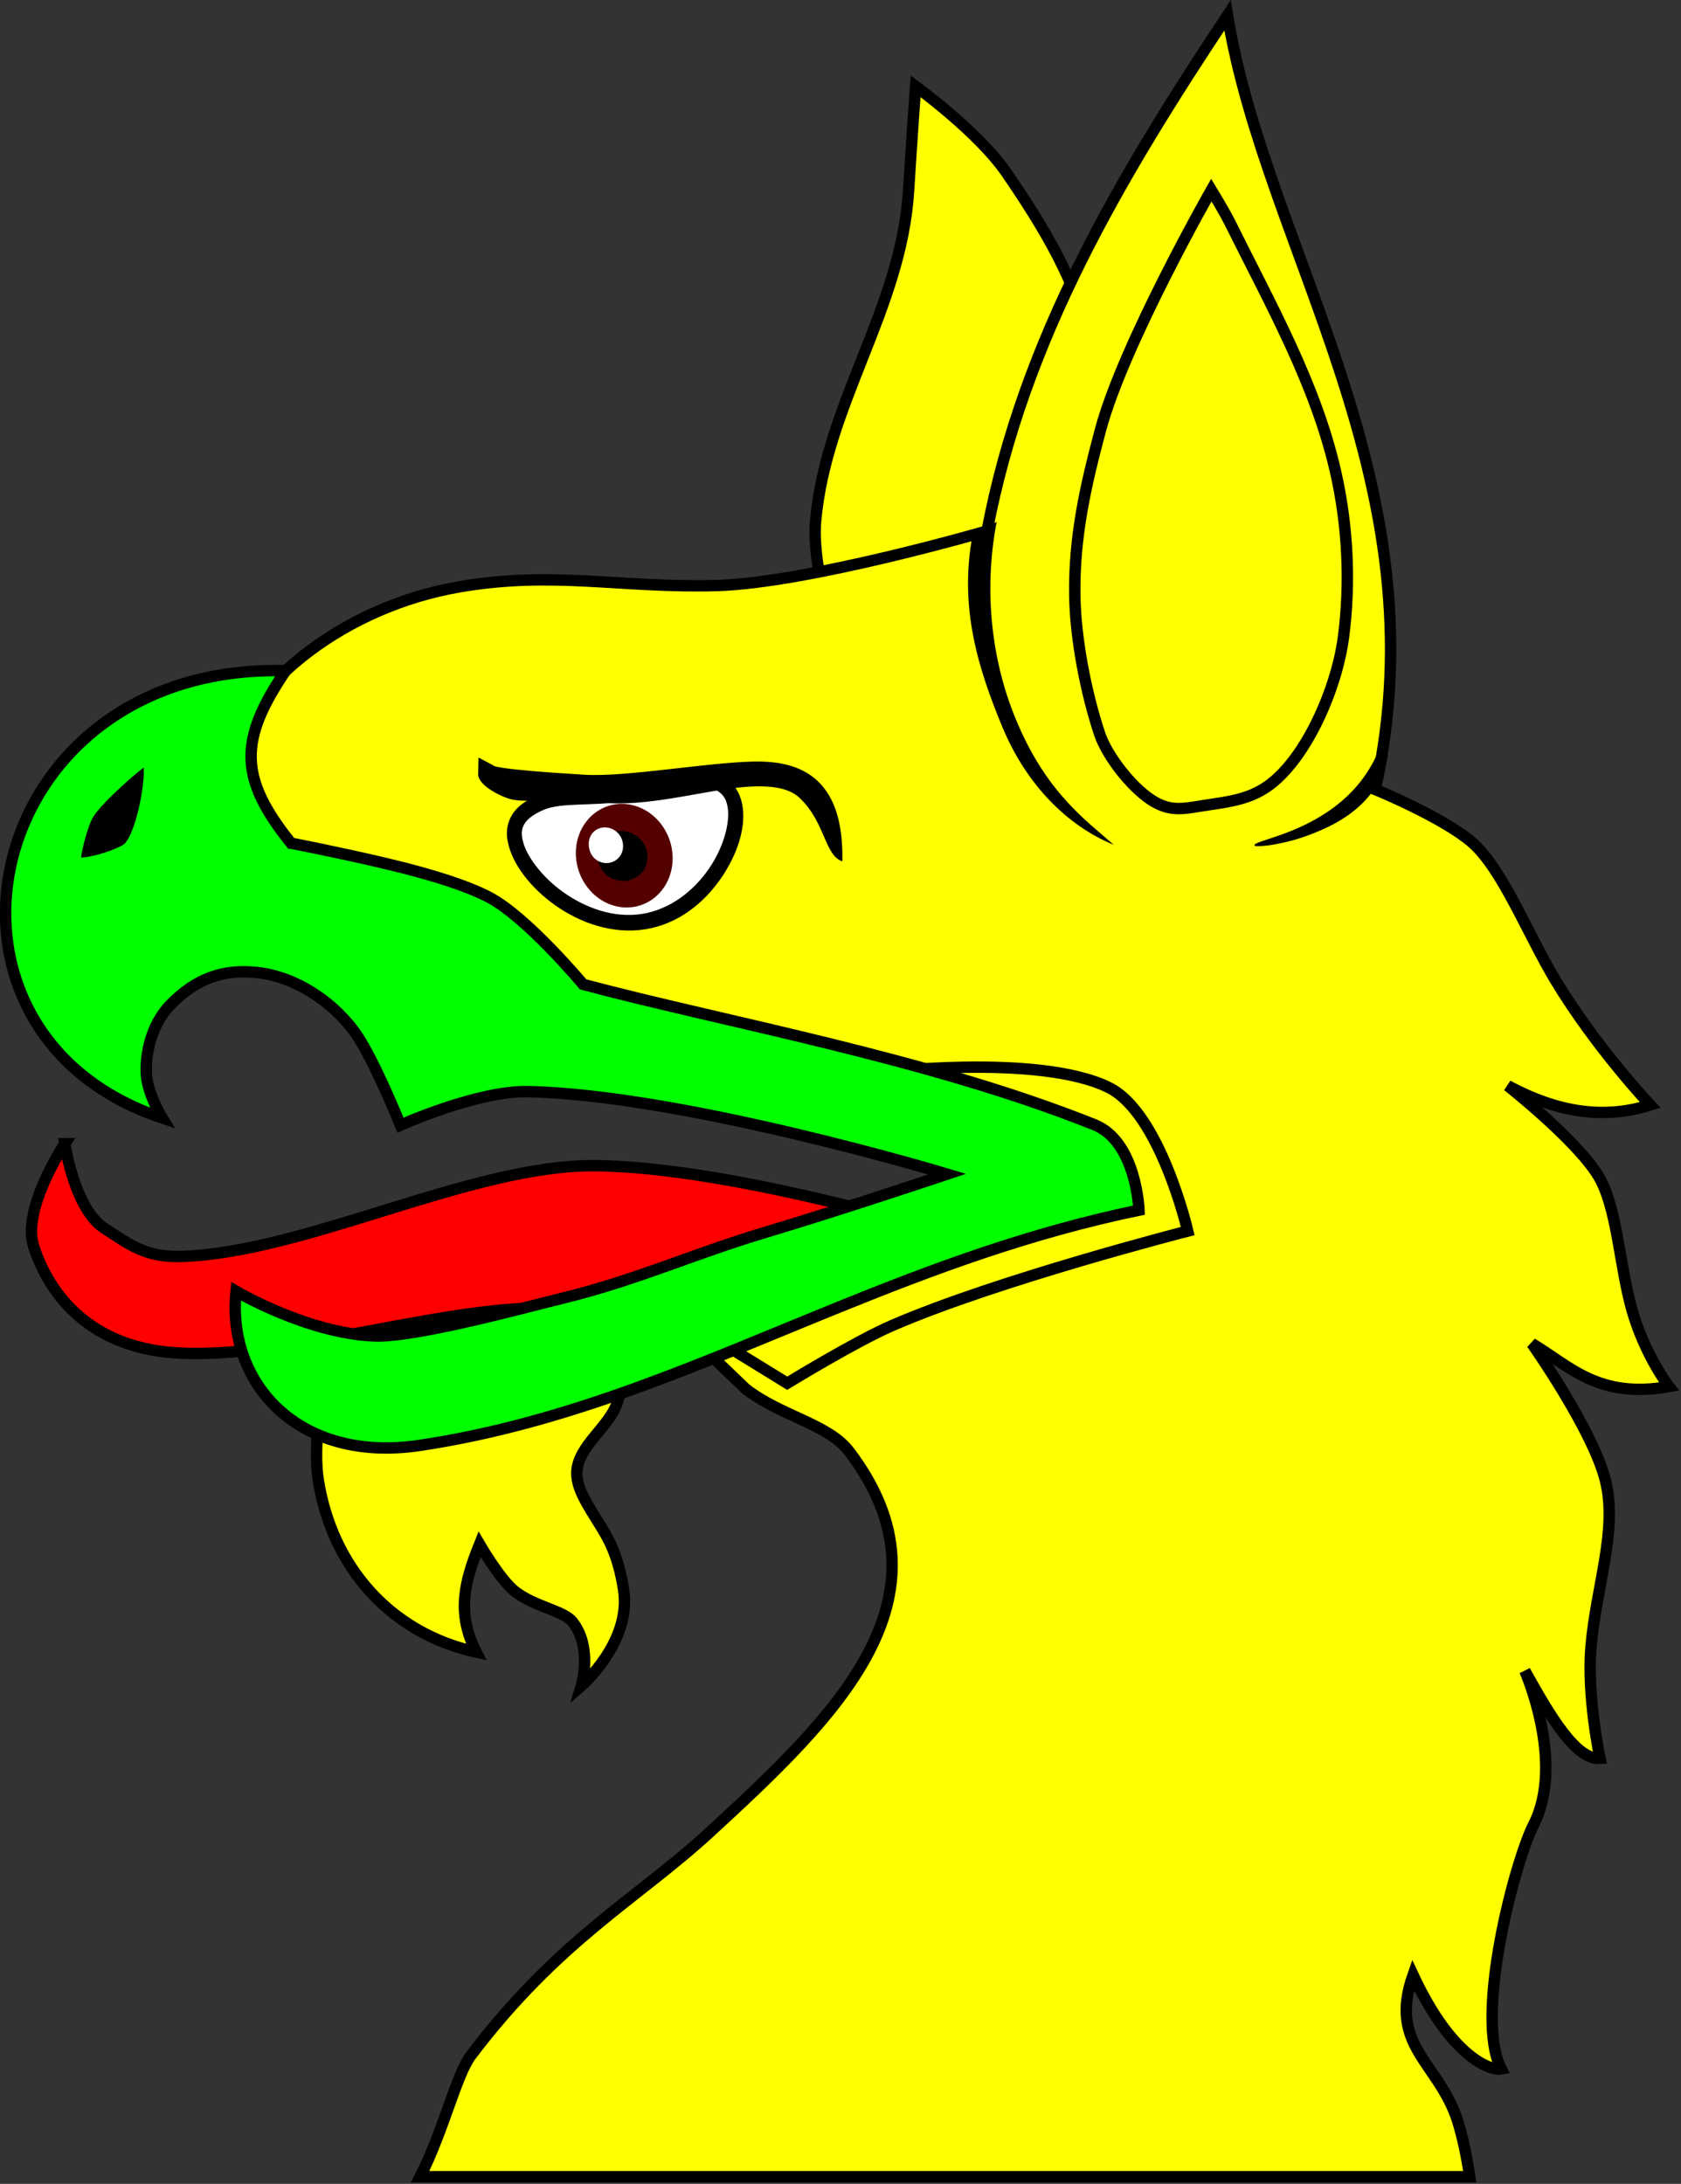 <?xml version="1.0" encoding="UTF-8" standalone="no"?>
<svg
   width="192.388"
   height="249.857"
   version="1.1"
   viewBox="0 0 192.388 249.857"
   id="svg3614"
   xmlns="http://www.w3.org/2000/svg"
   xmlns:svg="http://www.w3.org/2000/svg"
   xmlns:rdf="http://www.w3.org/1999/02/22-rdf-syntax-ns#"
   xmlns:cc="http://creativecommons.org/ns#"
   xmlns:dc="http://purl.org/dc/elements/1.1/">
  <rect x="0" y="0" width="192.388" height="249.857" fill="#333333" stroke="none"/>
  <title
     id="title2847">Griffin_Head_couped</title>
  <defs
     id="defs2" />
  <style
     type="text/css"
     id="style1558">.st0{fill:#529423}.st1{fill:none;stroke:#2d5016;stroke-width:1.2}.st2{fill:#4b8820}.st3{fill:#447821}.st4{fill:#2d5016}.st5{fill:#fff}.st6{fill:none;stroke:#999;stroke-width:1.2}.st7{fill:#f9f9f9}.st8{fill:#f2f2f2}.st9{fill:#e6e6e6}.st10{fill:#b9b9b9}.st11{fill:#f3c702}.st12{fill:none;stroke:#a80;stroke-width:1.2}.st13{fill:#f5d858}.st14{fill:#f8e58f}</style>
  <style
     type="text/css"
     id="style1560" />
  <style
     type="text/css"
     id="style1562" />
  <style
     type="text/css"
     id="style1564" />
  <style
     type="text/css"
     id="style1566" />
  <style
     type="text/css"
     id="style1568" />
  <style
     type="text/css"
     id="style1570" />
  <style
     type="text/css"
     id="style1572" />
  <style
     type="text/css"
     id="style1574" />
  <style
     type="text/css"
     id="style1576" />
  <style
     type="text/css"
     id="style1578" />
  <style
     type="text/css"
     id="style1580" />
  <style
     type="text/css"
     id="style1582" />
  <style
     type="text/css"
     id="style1584" />
  <style
     type="text/css"
     id="style1586" />
  <style
     type="text/css"
     id="style1588" />
  <style
     type="text/css"
     id="style1590" />
  <style
     type="text/css"
     id="style1592" />
  <style
     type="text/css"
     id="style1594" />
  <style
     type="text/css"
     id="style1596" />
  <style
     type="text/css"
     id="style1598" />
  <style
     type="text/css"
     id="style1600" />
  <style
     type="text/css"
     id="style1602" />
  <style
     type="text/css"
     id="style1604" />
  <style
     type="text/css"
     id="style1606" />
  <style
     type="text/css"
     id="style1608" />
  <style
     type="text/css"
     id="style1610" />
  <style
     type="text/css"
     id="style1612" />
  <style
     type="text/css"
     id="style1614" />
  <style
     type="text/css"
     id="style1616" />
  <style
     type="text/css"
     id="style1618" />
  <g
     id="g923"
     transform="translate(-44.918,-16.184)">
    <g
       transform="matrix(-0.854,0.169,0.174,0.863,996.124,-1036)"
       id="g2588"
       style="stroke:#000000;stroke-width:1.491;stroke-opacity:1">
      <path
         d="m 1285.3,1130.2 c 0,0 -15.11,8.34 -18.62,16.14 -1.67,3.7 -1.82,6.8 0,10.43 1.59,3.18 6.37,4.73 7.2,8.19 0.6,2.5 -1.17,5.72 -2.18,8.88 -0.83,2.6 -0.9,5.17 -0.8,7.27 0.31,6.88 7.94,11.17 7.94,11.17 0,0 -2.52,-4.65 -0.49,-8.44 0.85,-1.6 4.43,-2.79 6.61,-5.29 1.56,-1.79 3.32,-6.88 3.32,-6.88 3.06,4.6 4.74,8.29 3.23,13.66 10.62,-4.61 16.34,-14.52 15.89,-25.83 -0.37,-9.23 -9.68,-25.58 -9.68,-25.58 z"
         stroke="#806600"
         stroke-width="1.491"
         id="path2582"
         style="fill:#ffff00;stroke:#000000;stroke-opacity:1" />
    </g>
    <path
       d="m 52.336,147.035 c 0,0 -4.963,7.436 -3.569,11.743 1.765,5.454 5.937,10.407 13.405,11.829 11.853,2.257 32.622,-5.061 45.237,-4.749 19.2,0.474 46.545,12.837 46.545,12.837 l 1.833,-20.738 c 0,0 -26.454,-8.292 -42.827,-8.405 -14.16,-0.1 -32.983,9.921 -47.242,10.381 -4.153,0.134 -5.999,-1.372 -8.876,-3.236 -3.415,-2.212 -4.506,-9.662 -4.506,-9.662 z"
       fill="#c40000"
       id="langued"
       style="fill:#ff0000;fill-opacity:1;stroke:#000000;stroke-width:1.305;stroke-opacity:1" />
    <g
       id="g1100"
       transform="matrix(1.379,0,0,1.379,-50.272,35.069)">
      <g
         stroke-width="1.491"
         id="g2602"
         transform="matrix(0.592,-0.219,0.222,0.599,-1483.49,719.151)"
         style="fill:#ffff00">
        <path
           transform="translate(-148.6,-542.44)"
           d="m 2931.7,431.08 c 0,0 0.32,-14.649 3.39,-21.064 6.63,-13.854 20.31,-22.091 26.58,-36.11 2.37,-5.295 5.64,-12.413 5.64,-12.413 0,0 5.67,8.363 7.27,14.67 2.03,8.023 3.81,16.675 2.38,24.825 -1.47,8.324 -5.27,17.507 -11.03,23.697 -4.24,4.56 -16.93,7.899 -16.93,7.899 z"
           stroke-width="1.491"
           id="path2600"
           style="fill:#ffff00;stroke:#000000;stroke-opacity:1" />
      </g>
      <path
         id="path2634"
         style="fill:#ffff00;stroke:#000000;stroke-width:3.353;stroke-opacity:1"
         d="M 606.043,-44.045 C 574.516,3.424 546.027,51.127 535.285,107.652 c 0,0 -52.56,15.311 -79.664,16.061 -28.305,0.783 -47.957,-4.437 -75.832,0.41 -66.069,11.489 -113.476,86.886 -16.316,121.693 l 38.914,17.127 127.847,18.383 39.422,22.748 -120.392,41.602 14.925,14.34 c 10.512,8.172 24.316,10.311 30.518,18.463 32.754,43.045 -4.42,78.332 -41.01,111.978 -21.262,19.552 -44.632,31.76 -70.332,65.717 -4.274,5.65 -8.048,22.164 -14.931,35.668 h 308.892 c -0.871,-5.876 -1.997,-11.476 -3.601,-16.551 -5.56,-17.134 -20.428,-21.972 -13.08,-42.783 11.942,25.511 23.6,28.139 25.97,27.66 -8.105,-15.661 4.148,-61.409 9.485,-71.828 9.41,-18.372 -2.555,-45.338 -2.555,-45.338 7.557,13.584 15.081,26.248 22.123,25.764 0,0 -3.87,-18.261 -2.67,-32.588 1.511,-18.03 7.872,-34.19 4.328,-48.938 -3.579,-14.895 -21.693,-40.511 -21.693,-40.511 11.169,6.671 19.552,16.348 40.332,12.652 0,0 -7.055,-9.179 -10.85,-22.424 -3.794,-13.242 -4.327,-30.553 -10.115,-39.844 -6.586,-10.574 -26.502,-26.261 -26.502,-26.261 16.594,8.946 30.046,9.408 41.947,5.685 0,0 -16.007,-16.972 -27.931,-36.789 -8.036,-13.355 -15.658,-32.886 -24.569,-40.523 -8.701,-7.457 -28.414,-15.52 -28.414,-15.52 C 669.489,93.243 617.437,25.463 606.043,-44.045 Z"
         transform="matrix(0.282,0,0,0.282,-6.15e-4,0)" />
      <g
         id="g2506"
         transform="matrix(1.746,-0.647,0.647,1.746,-531.635,-70.895)">
        <path
           d="m 324.197,178.28 c -1.713,2.83 -1.852,5.684 -1.748,8.494 0.103,2.81 1.201,5.172 2.832,6.667 -0.746,-1.404 -2.033,-3.222 -2.149,-6.806 -0.1,-2.706 0.597,-5.759 2.255,-8.499 z m 13.913,14.98 c -2.695,3.37 -7.214,1.986 -6.941,2.421 0.257,0.12 0.689,0.225 1.26,0.3 0.572,0.08 1.265,0.102 1.991,0.04 1.453,-0.119 2.862,-0.665 3.697,-2.063 z"
           style="text-indent:0;text-decoration-line:none;text-transform:none;fill:#000000;stroke-width:0.508"
           id="path2708" />
        <path
           d="m 329.89,193.244 c 1.5,0.325 2.4,0.438 3.759,-0.282 1.728,-0.915 3.54,-2.908 4.456,-4.651 1.143,-2.177 1.908,-4.601 2.227,-7.045 0.518,-3.963 -0.138,-8.003 -0.557,-11.978 -0.06,-0.568 -0.278,-1.691 -0.278,-1.691 0,0 -6.082,5.099 -8.354,8.314 -1.497,2.119 -2.746,4.032 -3.62,6.482 -0.649,1.822 -1.051,4.265 -1.114,6.201 -0.03,1.049 0.499,2.676 1.114,3.523 0.652,0.897 1.291,0.894 2.367,1.127 z"
           id="path2746"
           style="fill:#ffff00;stroke:#000000;stroke-width:0.508;stroke-opacity:1" />
      </g>
      <path
         d="m 125.179,95.419 9.182,5.648 c 0,0 5.669,-3.47 8.709,-4.786 8.851,-3.83 24.533,-7.838 24.533,-7.838 0,0 -2.271,-9.811 -6.572,-11.918 -5.888,-2.885 -19.551,-1.183 -19.551,-1.183 l 15.247,8.705 z"
         id="path2646"
         style="fill:#ffff00;stroke:#000000;stroke-width:0.946;stroke-opacity:1" />
    </g>
    <g
       id="g36397"
       transform="matrix(2.407,-0.892,0.892,2.407,-783.34,-62.688)">
      <g
         id="g36387">
        <path
           d="m 300.389,184.038 c -0.283,1.685 1.436,4.856 4.122,5.391 2.687,0.535 5.325,-1.768 5.608,-3.454 0.283,-1.685 -1.997,-1.748 -4.684,-2.283 -2.686,-0.535 -4.763,-1.339 -5.046,0.346 z"
           fill="#ffffff"
           id="path2686"
           style="stroke-width:0.508" />
        <path
           d="m 309.063,183.905 c 0.452,0.206 0.85,0.45 1.109,0.808 0.258,0.358 0.36,0.837 0.276,1.336 -0.167,0.999 -0.964,2.014 -2.051,2.773 -1.086,0.759 -2.485,1.236 -3.932,0.947 -1.447,-0.288 -2.628,-1.271 -3.398,-2.4 -0.77,-1.129 -1.164,-2.406 -0.996,-3.404 0.08,-0.5 0.336,-0.883 0.694,-1.118 0.358,-0.235 0.785,-0.324 1.275,-0.342 0.98,-0.04 2.256,0.621 3.6,0.888 1.343,0.268 2.518,0.1 3.423,0.512 z m -0.237,0.628 c -0.785,-0.357 -1.967,-0.186 -3.311,-0.453 -1.343,-0.268 -2.58,-0.912 -3.43,-0.88 -0.425,0.02 -0.753,0.1 -0.967,0.236 -0.214,0.14 -0.341,0.324 -0.398,0.667 -0.115,0.687 0.201,1.838 0.891,2.85 0.69,1.012 1.719,1.877 2.959,2.124 1.239,0.246 2.5,-0.163 3.474,-0.844 0.975,-0.68 1.64,-1.636 1.756,-2.323 0.06,-0.343 0,-0.561 -0.152,-0.774 -0.155,-0.214 -0.43,-0.424 -0.822,-0.603 z"
           fill="#918a6f"
           style="text-indent:0;text-decoration-line:none;text-transform:none;fill:#000000;stroke-width:0.508"
           id="path2690" />
      </g>
      <g
         id="g36383">
        <ellipse
           cx="-343.395"
           cy="85.035"
           rx="2.15"
           ry="2.316"
           fill="#806600"
           id="ellipse2692"
           transform="matrix(-0.953,-0.304,-0.265,0.964,0,0)"
           style="fill:#550000;stroke-width:0.509" />
        <path
           d="m 304.926,185.268 c 0.555,0.178 0.955,0.78 0.778,1.42 -0.176,0.641 -0.815,0.911 -1.371,0.734 -0.556,-0.177 -0.929,-0.748 -0.748,-1.41 0.182,-0.661 0.785,-0.921 1.341,-0.744 z"
           fill="#554400"
           id="path2694"
           style="fill:#000000;stroke-width:0.687" />
        <path
           d="m 304.317,184.873 c 0.381,0.122 0.652,0.547 0.526,1.004 -0.126,0.457 -0.567,0.655 -0.949,0.533 -0.381,-0.122 -0.634,-0.525 -0.504,-0.997 0.13,-0.472 0.546,-0.661 0.927,-0.54 z"
           fill="#ffffff"
           id="path2696"
           style="stroke-width:0.481" />
      </g>
      <path
         d="m 300.417,181.858 c -0.735,-0.779 -0.546,-1.146 -0.546,-1.146 l 0.277,-0.706 0.495,0.554 v 0 0 c 0,0 -0.196,0.108 3.671,1.807 1.697,0.745 5.221,1.367 7.236,2.056 1.007,0.345 1.949,0.875 2.416,1.825 0.467,0.951 0.398,2.173 -0.215,3.735 -0.649,-0.529 -0.109,-1.853 -0.788,-3.284 -0.258,-0.545 -0.853,-0.913 -1.719,-1.209 -1.731,-0.592 -4.374,-0.687 -6.414,-1.583 -3.667,-1.611 -3.678,-1.27 -4.412,-2.049 z"
         style="text-indent:0;text-decoration-line:none;text-transform:none;fill:#000000;stroke-width:0.508"
         id="path2702" />
    </g>
    <g
       id="beaked"
       transform="matrix(1.293,-0.479,0.479,1.293,-104.359,113.658)">
      <path
         d="m 124.421,45.311 c -2.196,-6.587 -1.088,-9.534 4.554,-13.572 -23.501,-9.404 -40.2,17.032 -22.505,31.241 0,0 -0.465,-2.363 0.06,-3.954 0.631,-1.916 2.057,-3.776 3.868,-4.626 2.658,-1.248 5.024,-1.307 7.654,0 2.925,1.454 5.205,4.624 5.977,7.829 0.62,2.577 0.784,8.184 0.784,8.184 0,0 7.003,-0.474 10.899,1.067 12.149,4.808 30.236,18.504 30.236,18.504 0,0 -9.437,-0.297 -15.821,-0.712 -6.2,-0.403 -11.407,0 -17.58,-0.712 -3.361,-0.386 -12.689,-1.198 -15.821,-2.491 -5.156,-2.128 -9.496,-7.469 -9.496,-7.469 -3.375,6.793 -0.183,15.186 9.867,17.288 12.331,2.579 24.222,1.698 36.677,1.321 8.337,-0.253 16.926,-0.279 26.07,1.109 0,0 1.791,-5.406 -1.012,-7.938 -11.137,-10.061 -25.728,-18.573 -35.746,-25.657 0,0 -2.446,-6.901 -4.84,-9.524 -1.501,-1.646 -3.824,-3.353 -5.646,-4.626 -2.673,-1.836 -5.42,-3.56 -8.178,-5.262 z"
         fill="#ebd25d"
         id="path2754"
         style="fill:#00ff00;stroke:#000000;stroke-width:0.946;stroke-opacity:1" />
      <path
         d="m 115.145,35.179 c -0.181,0.434 -0.137,0.435 -0.366,0.914 -0.939,1.965 -2.418,4.012 -3.311,4.462 -0.281,0.141 -1.834,0.215 -3.161,-0.017 -0.349,-0.061 -0.338,-0.084 -0.64,-0.153 0.08,-0.142 0.06,-0.128 0.15,-0.28 0.611,-1.023 1.495,-2.188 2.012,-2.575 0.84,-0.629 3.037,-1.572 4.908,-2.223 0.221,-0.077 0.197,-0.058 0.408,-0.128 z"
         fill="#806600"
         id="path2768"
         style="fill:#000000;stroke-width:0.946" />
    </g>
  </g>
</svg>
